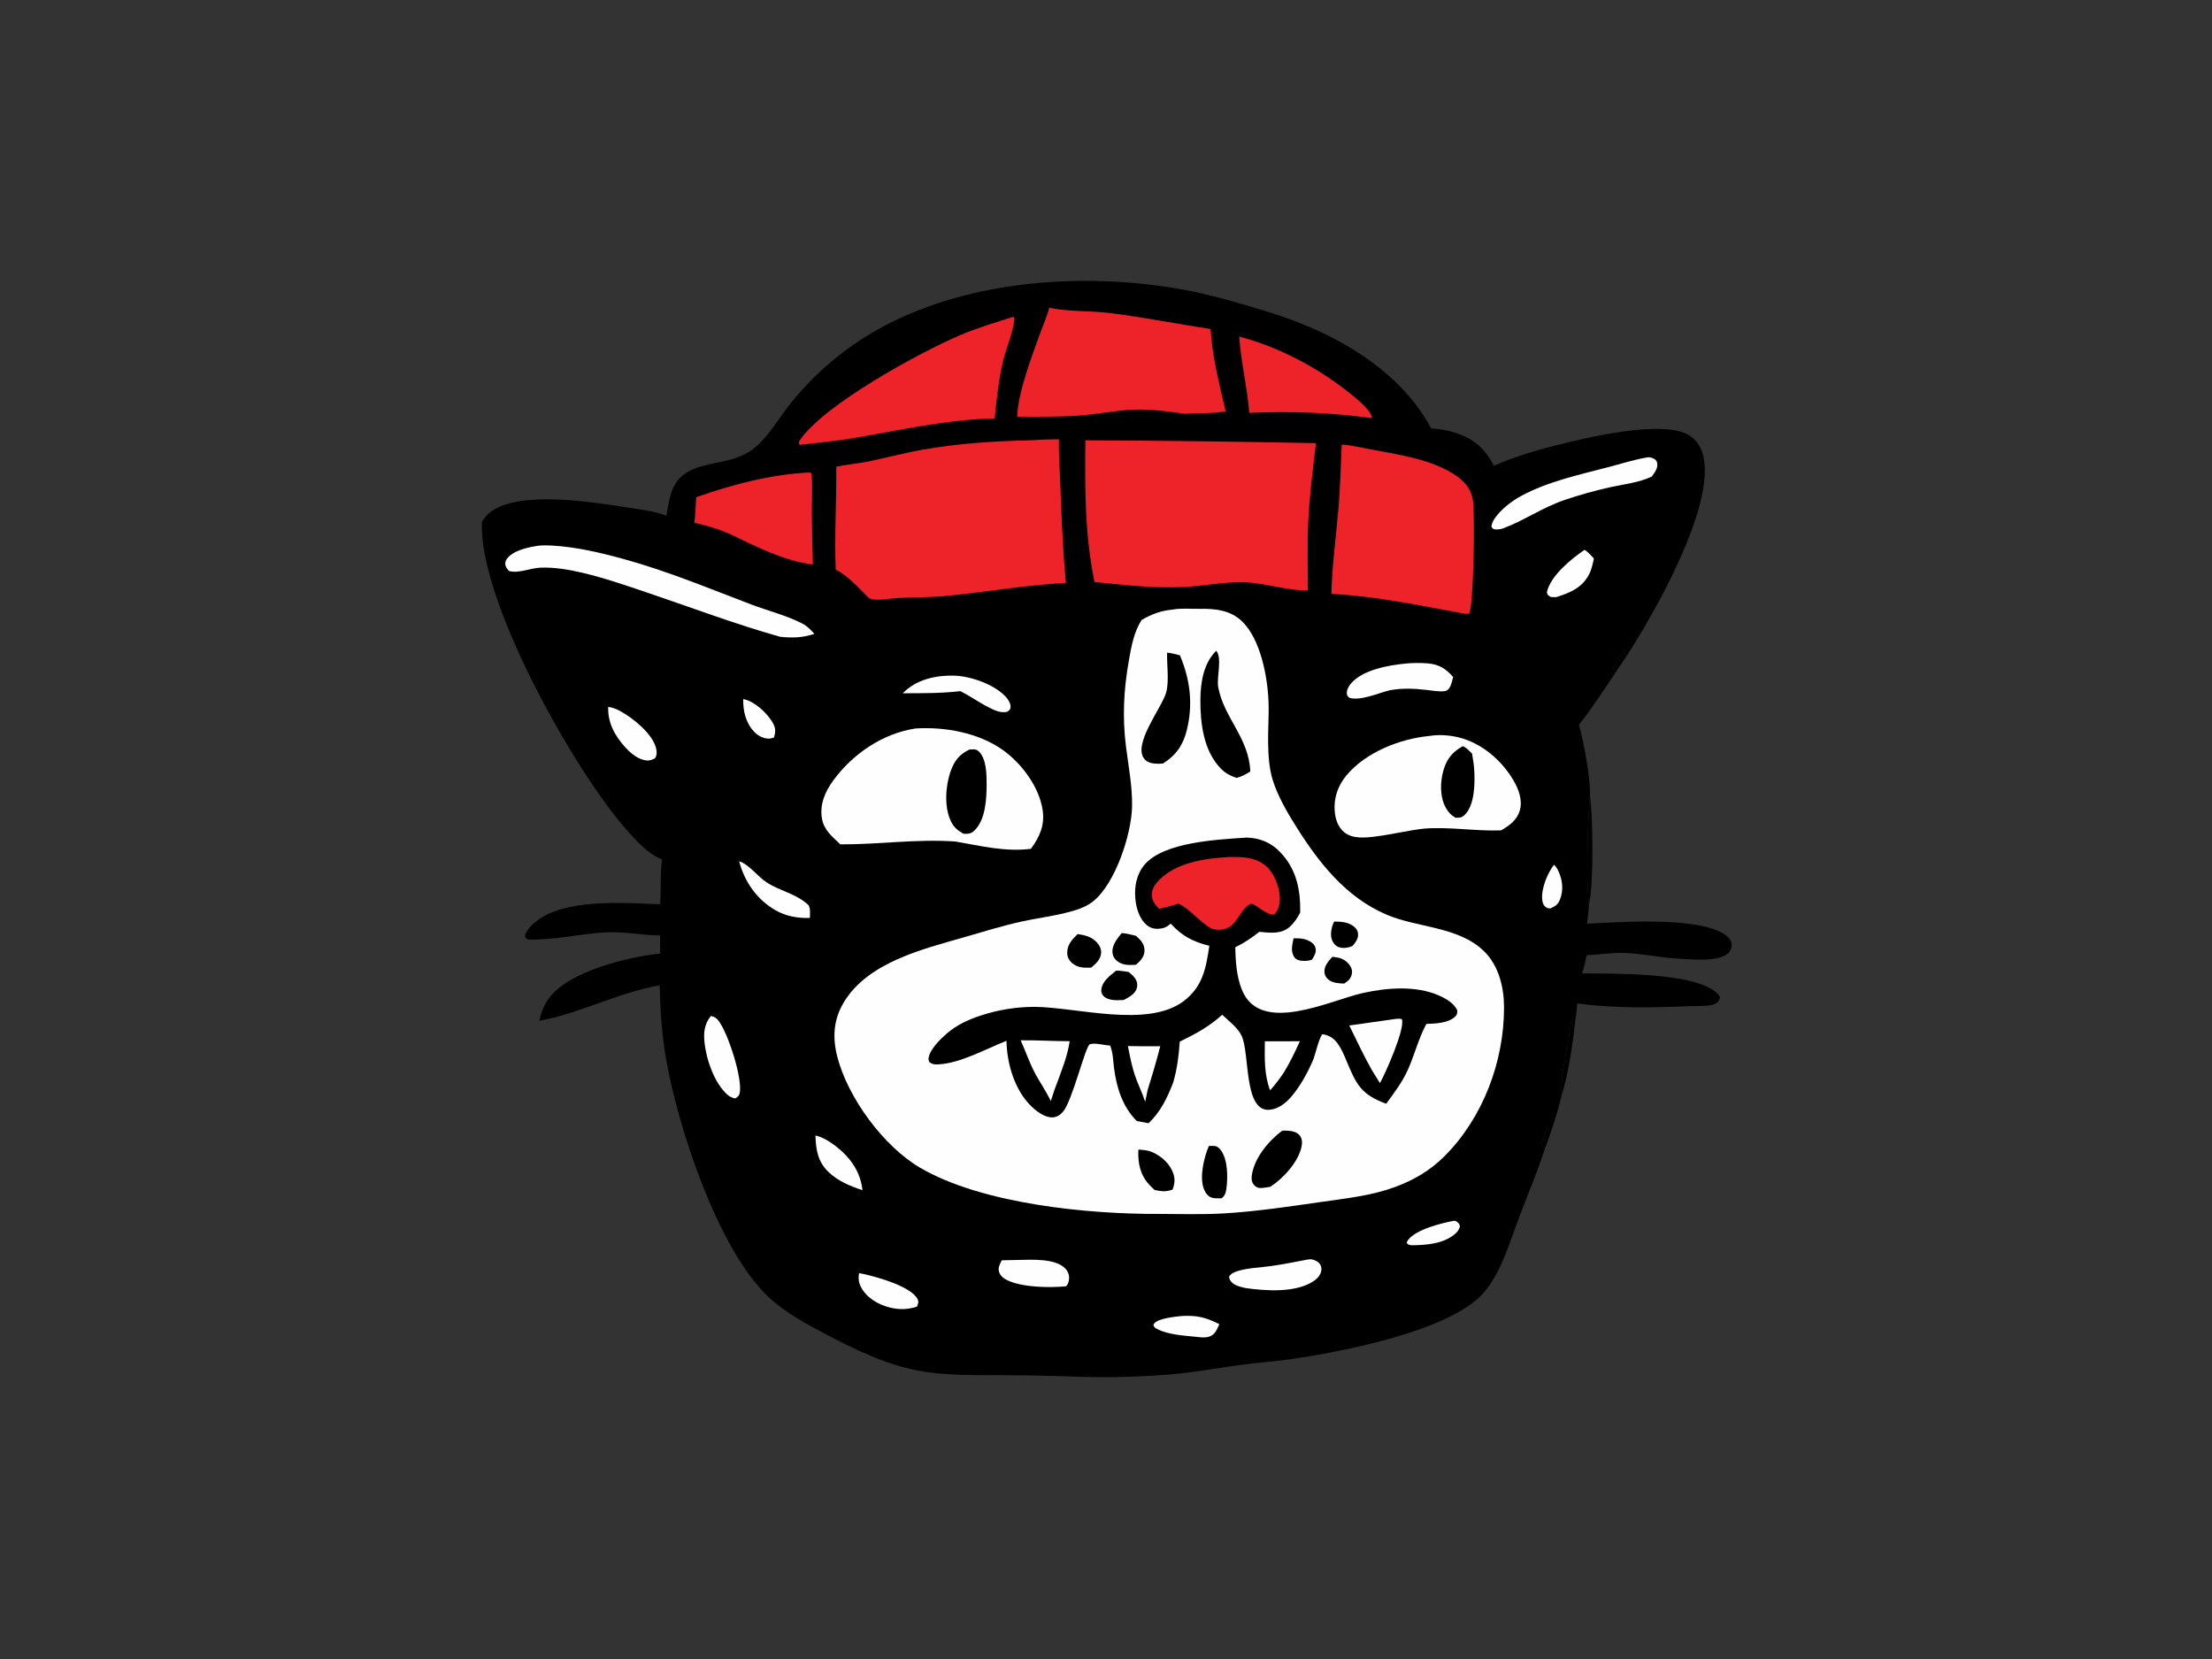 <?xml version="1.0" encoding="utf-8" ?>
<svg xmlns="http://www.w3.org/2000/svg" xmlns:xlink="http://www.w3.org/1999/xlink" width="564" height="423">
	<rect width="100%" height="100%" fill="#333333" stroke="none"/>
	<path d="M405.396 202.868C406.166 208.115 406.385 225.812 405.119 230.64C404.327 221.992 404.794 211.579 405.396 202.868Z"/>
	<path d="M169.916 131.49C170.221 129.696 170.505 127.818 171.019 126.073C173.655 117.119 183.033 119.278 189.844 115.845C194.73 113.383 197.508 108.18 200.685 103.981C202.168 102.022 203.81 100.172 205.477 98.37C211.021 92.382 217.998 87.066 225.201 83.235C247.572 71.337 276.425 69.389 301.108 73.741C308.602 75.062 315.869 77.248 323.135 79.463C339.373 84.41 356.645 93.731 364.894 109.222C366.948 109.382 368.831 109.631 370.798 110.256C375.732 111.823 378.55 114.206 380.886 118.765C385.876 116.548 391.419 114.894 396.711 113.552C404.394 111.602 424.018 106.875 430.684 110.979C432.664 112.198 433.849 114.204 434.338 116.434C437.189 129.444 421.812 156.411 414.66 167.393L411.835 171.605C408.857 176.029 405.914 180.608 402.594 184.784C403.85 189.319 405.525 198.278 405.396 202.868C404.794 211.579 404.327 221.992 405.119 230.64C405.056 232.3 404.895 233.884 404.615 235.522C412.604 235.136 434.689 233.416 440.571 238.92C441.134 239.448 441.503 240.058 441.524 240.843C441.544 241.596 441.246 242.426 440.714 242.963C438.387 245.309 431.584 244.625 428.527 244.476C423.8 244.246 419.147 243.193 414.423 242.982C411.07 242.833 407.894 243.424 404.575 243.529C404.219 245.088 403.912 246.684 403.383 248.194C411.137 248.283 432.383 247.801 437.947 253.372C438.25 253.675 438.455 253.969 438.526 254.398C438.306 255.146 438.164 255.448 437.466 255.857C436.038 256.695 432.536 256.469 430.829 256.542C421.211 256.951 411.716 257.141 402.143 255.853C402.047 258.158 401.564 260.357 401.375 262.641C400.69 268.258 399.822 273.878 398.171 279.302C397.412 282.639 396.355 285.908 395.254 289.146L393.982 292.664C392.15 298.409 389.73 304.088 387.589 309.73C385.804 314.432 384.232 319.505 381.976 323.997C380.907 326.123 379.636 328.161 378.019 329.917C369.181 339.515 341.967 344.689 328.926 346.583C325.014 347.151 321.069 347.39 317.151 347.899C311.893 348.582 306.674 349.54 301.403 350.141C296.344 350.719 291.213 350.928 286.124 351.088C278.398 351.331 270.582 350.803 262.849 350.692C239.2 350.353 233.467 352.195 211.482 340.68C206.089 337.855 200.28 334.814 195.834 330.584C182.837 318.218 172.746 287.028 169.744 269.535C168.699 263.445 168.364 257.404 168.19 251.235C157.531 253.087 148.107 258.337 137.498 260.279C138.085 257.9 138.754 255.986 140.323 254.059C145.668 247.496 160.128 243.999 168.323 243.121L168.302 238.519C163.588 238.451 158.938 237.452 154.201 237.736C147.599 238.132 141.233 239.747 134.571 239.55C133.985 239.17 134.026 239.188 133.86 238.505C134.233 237.313 135.043 236.4 135.943 235.567C143.195 228.857 159.043 230.26 168.317 230.554C168.582 226.768 168.286 222.903 168.814 219.145C165.31 217.739 162.626 214.795 160.144 212.029C146.538 196.869 121.826 152.835 122.889 132.989C122.931 132.925 122.972 132.859 123.016 132.796C123.089 132.69 123.165 132.586 123.238 132.48C124.307 130.928 125.633 129.999 127.344 129.23C135.459 125.579 151.307 128.024 159.913 129.386C163.232 129.911 166.767 130.287 169.916 131.49ZM398.171 279.302C399.822 273.878 400.69 268.258 401.375 262.641L401.247 262.274C401.05 261.701 400.9 261.116 400.746 260.53L400.603 260.747L400.593 260.111C400.282 262.261 400.076 264.444 399.69 266.581C398.895 270.984 397.923 274.773 398.171 279.302ZM411.835 171.605L414.66 167.393C414.634 167.336 414.606 167.279 414.58 167.221C414.316 166.634 414.259 166.367 414.379 165.737C412.972 166.879 412.177 168.759 411.395 170.352C411.409 170.91 411.532 171.141 411.835 171.605ZM393.982 292.664L395.254 289.146C394.942 288.543 394.384 287.677 394.5 286.997C394.599 288.883 392.919 289.899 393.192 292.134L393.543 292.428L393.747 292.362L393.982 292.664Z"/>
	<path d="M393.982 292.664L393.747 292.362L393.543 292.428L393.192 292.134C392.919 289.899 394.599 288.883 394.5 286.997C394.384 287.677 394.942 288.543 395.254 289.146L393.982 292.664Z"/>
	<path d="M411.835 171.605C411.532 171.141 411.409 170.91 411.395 170.352C412.177 168.759 412.972 166.879 414.379 165.737C414.259 166.367 414.316 166.634 414.58 167.221C414.606 167.279 414.634 167.336 414.66 167.393L411.835 171.605Z"/>
	<path d="M398.171 279.302C397.923 274.773 398.895 270.984 399.69 266.581C400.076 264.444 400.282 262.261 400.593 260.111L400.603 260.747L400.746 260.53C400.9 261.116 401.05 261.701 401.247 262.274L401.375 262.641C400.69 268.258 399.822 273.878 398.171 279.302Z"/>
	<path fill="#FEFEFE" d="M396.215 220.495C396.785 220.949 397.109 221.601 397.412 222.251C398.417 224.414 398.673 227.034 397.778 229.282C397.225 230.671 396.61 231.034 395.317 231.614C394.793 231.612 394.446 231.542 394.038 231.21C393.529 230.796 393.319 230.177 393.242 229.543C392.891 226.662 394.516 222.735 396.215 220.495Z"/>
	<path fill="#FEFEFE" d="M189.502 178.246C189.624 178.271 189.747 178.293 189.869 178.322C192.474 178.943 195.54 181.797 196.898 184.058C197.824 185.6 197.794 186.367 197.365 188.027C196.897 188.195 196.48 188.334 195.976 188.328C194.569 188.311 193.227 187.571 192.28 186.566C190.136 184.292 189.441 181.272 189.502 178.246Z"/>
	<path fill="#FEFEFE" d="M370.7 311.271L371.213 311.342C371.888 311.862 372.093 311.86 372.245 312.728C372.028 313.425 371.779 313.872 371.243 314.382C368.347 317.145 363.634 317.484 359.867 317.507C359.223 317.372 359.088 317.429 358.668 316.894C358.754 316.609 358.745 316.577 358.939 316.289C360.786 313.531 367.549 311.853 370.7 311.271Z"/>
	<path fill="#FEFEFE" d="M301.355 335.542C305.281 335.34 307.41 335.893 310.902 337.625C310.5 338.508 310.105 339.573 309.353 340.215C308.038 341.339 306.344 340.983 304.763 340.834C301.743 340.537 297.851 340.294 295.126 338.898C294.551 338.604 294.275 338.455 294.081 337.833C294.138 337.728 294.182 337.615 294.25 337.517C295.219 336.109 299.836 335.699 301.355 335.542Z"/>
	<path fill="#FEFEFE" d="M404.015 140.19C404.883 140.682 405.686 141.69 406.402 142.396C406.103 143.746 405.829 145.167 405.193 146.405C403.405 149.884 400.353 151.129 396.803 152.25C396.352 152.282 395.894 152.242 395.442 152.224C394.732 151.789 394.627 151.846 394.405 151.003C395.368 146.763 400.577 142.547 404.015 140.19Z"/>
	<path fill="#FEFEFE" d="M207.914 289.517C209.778 289.915 211.748 291.182 213.227 292.344C216.902 295.231 219.38 298.788 219.91 303.459C216.806 302.451 213.679 301.153 211.282 298.864C208.506 296.214 208.038 293.202 207.914 289.517Z"/>
	<path fill="#FEFEFE" d="M219.042 324.62C219.41 324.676 219.772 324.749 220.134 324.827C223.674 325.59 232.185 327.991 233.902 331.14C234.349 331.959 234.083 332.364 233.801 333.167C231.866 333.767 230.05 333.944 228.048 333.622C225.086 333.144 221.867 331.624 220.106 329.113C219.068 327.634 218.732 326.4 219.042 324.62Z"/>
	<path fill="#FEFEFE" d="M155.08 180.237C156.141 180.371 157.13 180.763 158.069 181.266C161.262 182.974 166.284 186.989 167.245 190.652C167.502 191.634 167.551 192.46 167.024 193.339C166.414 193.649 165.799 193.932 165.099 193.907C162.896 193.827 160.878 192.123 159.463 190.58C156.782 187.66 154.912 184.262 155.08 180.237Z"/>
	<path fill="#FEFEFE" d="M188.466 219.588C191.043 220.448 193.161 223.467 195.445 224.964C198.9 227.227 203.118 227.873 206.173 230.818C206.685 231.84 206.528 232.946 206.489 234.059C203.412 234.142 200.373 233.625 197.685 232.065C192.961 229.324 189.807 224.802 188.466 219.588Z"/>
	<path fill="#FEFEFE" d="M255.428 321.34L259.584 321.253C263.026 321.201 269.1 320.771 271.665 323.478C272.279 324.126 272.633 325.027 272.587 325.922C272.547 326.728 272.38 327.439 271.787 327.976C267.575 328.362 260.846 328.285 256.936 326.478C255.998 326.045 255.09 325.371 254.752 324.354C254.376 323.224 254.943 322.333 255.428 321.34Z"/>
	<path fill="#FEFEFE" d="M239.171 172.494Q241.302 172.21 243.45 172.279C247.649 172.429 253.827 174.611 256.615 177.86C257.159 178.494 257.777 179.511 257.654 180.385C257.563 181.029 257.299 181.116 256.833 181.484C254.723 181.959 252.936 180.742 251.109 179.838C248.996 178.675 247.037 177.315 244.871 176.223C240.013 176.799 235.049 176.75 230.162 176.762C232.73 174.223 235.645 173.045 239.171 172.494Z"/>
	<path fill="#FEFEFE" d="M181.263 259.036C182.07 259.23 182.615 259.521 183.145 260.181C185.577 263.21 189.39 275.011 188.598 278.704C188.43 279.489 188.054 279.677 187.443 280.082C186.784 279.9 186.155 279.699 185.623 279.249C182.169 276.328 180.05 270.083 179.623 265.725C179.373 263.186 179.612 261.065 181.263 259.036Z"/>
	<path fill="#FEFEFE" d="M333.265 321.176C333.513 321.132 333.762 321.09 334.014 321.08C334.801 321.047 335.857 321.518 336.386 322.103C336.824 322.587 337.017 323.295 336.91 323.933C336.723 325.049 335.993 325.901 335.092 326.538C330.623 329.697 322.744 329.163 317.594 328.419C316.586 328.183 315.252 327.903 314.428 327.267C313.788 326.773 313.444 326.263 313.377 325.481C313.974 324.627 314.792 324.313 315.774 324.026C318.342 323.277 321.297 323.193 323.955 322.824C327.074 322.391 330.172 321.765 333.265 321.176Z"/>
	<path fill="#FEFEFE" d="M358.421 169.186Q361.174 168.927 363.932 169.13C366.847 169.368 368.631 170.435 370.52 172.631C370.27 173.524 370.048 174.709 369.511 175.468C369.16 175.964 368.805 176.19 368.188 176.244C366.736 176.372 365.186 176.08 363.741 175.914C360.518 175.545 357.624 175.417 354.407 175.984C351.503 176.687 346.897 178.773 344.064 177.924C343.641 177.529 343.463 177.45 343.411 176.841C343.331 175.917 343.905 174.908 344.491 174.237C347.557 170.728 354.049 169.616 358.421 169.186Z"/>
	<path fill="#FEFEFE" d="M420.202 116.593Q420.653 116.592 421.087 116.716Q421.52 116.84 421.902 117.08C422.265 117.308 422.462 117.665 422.536 118.074C422.776 119.42 421.888 120.458 421.171 121.498C417.91 123.081 413.867 123.475 410.344 124.273C406.55 125.133 402.719 126.19 399.034 127.443C393.159 129.442 388.616 132.731 383.293 134.701L382.961 134.822C382.382 134.934 381.516 135.103 380.949 134.915C380.467 134.755 380.455 134.587 380.274 134.158C380.441 133.281 380.805 132.59 381.332 131.876C382.933 129.703 385.487 127.74 387.841 126.46C394.682 122.742 402.973 120.973 410.446 119.01C413.659 118.166 416.921 117.112 420.202 116.593Z"/>
	<path fill="#EE2229" d="M315.951 85.82C326.686 88.579 337.563 94.591 345.983 101.757C347.199 102.792 349.709 105.034 349.834 106.614C339.019 105.163 329.449 104.827 318.53 105.262C318.005 98.749 316.436 92.387 315.951 85.82Z"/>
	<path fill="#FEFEFE" d="M137.328 139.137C138.437 139.021 139.599 139.038 140.71 139.101C146.999 139.454 153.197 140.938 159.249 142.603C170.278 145.638 180.962 150.114 191.651 154.164C195.885 155.768 200.456 156.886 204.489 158.949C205.812 159.626 206.673 160.527 207.65 161.618C204.592 162.62 202.087 162.682 198.914 162.364C187.619 159.183 176.477 154.978 165.358 151.214C159.737 149.312 154.124 147.35 148.337 146.004C144.924 145.21 141.397 144.62 137.883 144.728C135.371 144.806 132.165 146.287 129.791 145.59C129.38 145.112 128.945 144.637 128.844 143.991C128.754 143.421 128.944 142.878 129.29 142.426C130.931 140.283 134.819 139.494 137.328 139.137Z"/>
	<path fill="#EE2229" d="M206.319 120.469C206.585 120.466 206.719 120.61 206.941 120.746C207.206 123.943 206.99 127.293 206.998 130.507Q207.066 137.223 207.265 143.936C199.688 142.974 192.844 139.379 186.056 136.136C183.097 134.832 180.173 133.987 177.032 133.284C177.36 131.16 177.343 128.921 177.526 126.771C186.719 123.519 196.549 120.963 206.319 120.469Z"/>
	<path fill="#EE2229" d="M258.371 80.757C258.682 81.16 258.674 81.276 258.603 81.807C258.168 85.085 256.618 88.568 255.824 91.817C254.625 96.718 254.151 101.694 253.614 106.698C241.356 106.924 229.143 109.783 217.096 111.788C212.732 112.514 208.268 112.91 203.873 113.439C203.678 113.024 203.731 112.953 203.767 112.515C209.582 103.367 234.932 89.615 245.015 85.366C249.344 83.542 253.905 82.207 258.371 80.757Z"/>
	<path fill="#FEFEFE" d="M364.515 187.639C366.849 187.239 369.604 187.444 371.896 188.011C377.777 189.466 382.811 193.77 385.862 198.925C387.186 201.163 388.257 203.964 387.525 206.578C386.81 209.13 384.88 210.482 382.714 211.73C376.161 211.955 369.773 210.786 363.177 211.264C359.068 211.721 355.026 212.734 350.924 213.26C348.308 213.595 344.893 213.994 342.713 212.182C341.16 210.891 340.51 208.917 340.327 206.969C340.006 203.558 341.098 200.372 343.271 197.752C348.228 191.775 356.958 188.36 364.515 187.639Z"/>
	<path d="M372.972 190.256C373.874 190.574 374.649 191.503 375.34 192.154C375.617 193.744 375.861 195.311 375.924 196.926C376.051 200.137 375.943 205.299 373.499 207.732C372.699 208.529 372.197 208.514 371.143 208.509C370.024 207.881 369.346 207.184 368.708 206.072C367.084 203.246 367.165 199.46 368.041 196.406C368.882 193.471 370.321 191.742 372.972 190.256Z"/>
	<path fill="#EE2229" d="M267.543 78.478C272.347 79.49 277.783 79.2 282.706 79.79C291.392 80.83 300.009 82.598 308.665 83.876C309.076 90.91 310.916 98.012 312.511 104.86C309.196 105.522 305.552 105.268 302.161 105.513C297.676 104.899 292.977 104.2 288.444 104.475C284.013 104.745 279.631 105.647 275.195 105.96C269.92 106.332 264.637 106.26 259.352 106.238C259.53 100.011 263.202 90.533 265.393 84.493C266.118 82.494 267 80.535 267.543 78.478Z"/>
	<path fill="#EE2229" d="M342.1 113.356C344.583 113.509 347.137 114.143 349.585 114.599C356.7 115.923 365.361 117.141 371.403 121.382C373.635 122.949 375.113 124.815 375.552 127.561C376.124 131.136 375.721 154.883 374.592 156.477L373.697 156.53C362.239 154.443 351.156 152.03 339.472 151.435C339.646 144.218 340.64 136.955 341.26 129.765C341.73 124.319 341.857 118.817 342.1 113.356Z"/>
	<path fill="#FEFEFE" d="M233.395 185.744C240.911 185.272 249.448 186.802 255.671 191.214C260.442 194.597 264.904 200.542 265.829 206.423C266.448 210.36 265.132 213.314 262.852 216.428C256.214 217.249 250.065 215.669 243.58 214.561C233.681 213.861 224.123 215.339 214.263 215.291C212.176 213.265 210.055 211.669 209.56 208.624C208.984 205.08 210.385 201.825 212.446 199.015C217.429 192.221 225.009 187.035 233.395 185.744Z"/>
	<path d="M247.176 191.113C247.333 191.099 247.491 191.087 247.648 191.081C248.494 191.048 249.027 191.038 249.641 191.662C251.495 193.546 251.568 197.351 251.564 199.797C251.558 203.575 251.344 209.045 248.382 211.832C247.522 212.64 246.813 212.614 245.671 212.586C244.226 211.803 243.215 210.957 242.48 209.455C240.692 205.803 241.065 200.34 242.403 196.605C243.346 193.972 244.632 192.327 247.176 191.113Z"/>
	<path fill="#EE2229" d="M276.744 112.262Q306.148 112.393 335.547 112.993C334.738 119.646 333.873 126.525 333.558 133.218C333.288 138.952 333.479 144.78 333.481 150.523C328.151 150.663 322.668 148.628 317.272 148.472C312.012 148.32 306.836 149.458 301.593 149.692C294.046 150.028 286.578 149.146 279.081 148.407C276.586 136.577 276.606 124.281 276.744 112.262Z"/>
	<path fill="#EE2229" d="M263.388 112.236C265.582 112.042 267.8 112.048 270.002 111.999C269.895 115.8 270.224 119.68 270.358 123.483C270.651 131.833 271.006 140.319 271.778 148.637C261.6 149.151 251.331 150.969 241.186 151.963C237.136 152.36 233.033 152.265 228.968 152.473C226.96 152.576 223.17 153.406 221.503 152.457C218.889 149.867 216.373 146.951 213.084 145.22C212.725 136.536 213.32 127.714 213.23 119C215.813 118.431 218.521 118.237 221.131 117.711C225.84 116.764 230.474 115.502 235.207 114.663C244.681 112.983 253.785 112.467 263.388 112.236Z"/>
	<path fill="#FEFEFE" d="M299.024 155.423C301.089 155.024 303.67 155.273 305.796 155.237C309.822 155.17 313.768 155.539 316.78 158.511C321.446 163.117 323.198 172.622 323.44 178.911C323.574 182.393 323.279 185.874 323.337 189.355C323.39 192.486 323.571 195.822 324.492 198.824C325.759 202.957 328.228 207.177 330.523 210.823C336.32 220.029 343.117 228.697 353.375 233.144C361.375 236.613 371.948 236.165 378.46 242.609C382.179 246.289 383.489 251.813 383.49 256.889C383.491 270.695 378.108 284.998 368.313 294.794C364.664 298.443 360.525 300.868 355.718 302.645C349.788 304.837 343.502 305.521 337.282 306.407C328.898 307.601 320.452 308.897 311.992 309.39C306.577 309.705 301.059 309.526 295.632 309.517C277.474 309.614 250.396 306.981 234.605 297.743C225.335 292.32 216.171 279.935 213.482 269.411C212.226 264.494 212.504 259.952 215.163 255.543C221.303 245.362 235.219 242.024 245.874 238.956C250.675 237.574 255.512 236.062 260.393 234.988C264.113 234.169 267.914 233.687 271.612 232.775C274.079 232.167 276.705 231.428 278.72 229.817C284.396 225.28 288.498 212.693 288.645 205.692C288.753 200.575 287.731 195.423 287.096 190.364C286.152 182.845 286.51 175.868 287.831 168.42C288.494 164.681 289.061 161.368 291.065 158.076C293.7 156.572 295.986 155.701 299.024 155.423Z"/>
	<path d="M329.827 239.243C331.423 239.234 332.712 239.251 334.131 240.107C334.798 240.509 335.272 241.025 335.437 241.802C335.672 242.904 335.052 243.787 334.52 244.692C333.672 245.007 332.689 245.062 331.79 244.957C331.12 244.879 330.429 244.66 330.032 244.078C328.991 242.55 329.5 240.91 329.827 239.243Z"/>
	<path d="M339.714 243.951Q340.373 244.029 341.026 244.143C342.369 244.385 343.503 245.12 344.25 246.278C344.682 246.946 344.848 247.639 344.665 248.421C344.394 249.576 343.688 250.197 342.715 250.791C341.275 250.697 339.869 250.702 338.688 249.743C338.125 249.286 337.762 248.654 337.698 247.927C337.557 246.299 338.732 245.086 339.714 243.951Z"/>
	<path d="M340.181 234.968C341.989 234.998 343.802 235.068 345.271 236.288C345.839 236.76 346.219 237.363 346.27 238.112C346.354 239.362 345.63 240.268 344.872 241.171C344.806 241.203 344.741 241.237 344.674 241.267C343.71 241.706 342.193 241.884 341.196 241.434C340.369 241.06 339.84 240.338 339.559 239.494C339.115 238.16 339.527 236.18 340.181 234.968Z"/>
	<path d="M286.025 237.894C287.267 238.015 288.432 238.303 289.638 238.609C290.004 238.943 290.368 239.288 290.707 239.65C291.49 240.486 291.904 241.526 291.798 242.684C291.675 244.032 290.635 245.184 289.63 245.99C287.92 246.088 286.249 246.176 284.823 245.031C284.107 244.456 283.684 243.679 283.643 242.757C283.559 240.892 284.896 239.244 286.025 237.894Z"/>
	<path d="M284.581 247.487C285.617 247.454 286.742 247.695 287.775 247.822C288.472 248.404 289.229 249.013 289.653 249.836C289.995 250.5 290.068 251.319 289.836 252.031C289.358 253.5 287.793 254.295 286.519 254.97C286.418 254.977 286.317 254.984 286.215 254.99C284.673 255.074 282.53 255.142 281.367 253.957C280.98 253.563 280.755 252.996 280.799 252.442C280.98 250.164 282.983 248.819 284.581 247.487Z"/>
	<path d="M274.77 238.158C276.632 238.441 278.318 238.829 279.663 240.281C280.37 241.046 280.855 242.037 280.746 243.1C280.583 244.694 279.36 245.785 278.195 246.735C276.398 246.756 274.922 246.83 273.426 245.615C272.594 244.939 272.13 244.026 272.108 242.954C272.066 240.914 273.411 239.482 274.77 238.158Z"/>
	<path d="M290.254 293.123C291.317 293.176 292.439 293.255 293.443 293.628C295.658 294.451 297.86 296.297 298.855 298.461C299.671 300.234 299.627 301.54 298.982 303.312C297.266 303.933 296.129 303.777 294.396 303.41C293.921 302.971 293.449 302.528 293.011 302.052C290.684 299.519 290.091 296.472 290.254 293.123Z"/>
	<path d="M308.234 292.198C308.725 292.178 309.233 292.15 309.723 292.201C310.354 292.266 310.84 292.7 311.216 293.182C313.08 295.578 313.101 300.207 312.697 303.078C312.55 304.121 312.341 304.88 311.475 305.532C310.702 305.53 309.688 305.615 308.953 305.37C307.974 305.044 307.318 304.094 306.961 303.176C305.774 300.13 306.983 295.051 308.234 292.198Z"/>
	<path d="M326.918 288.297C327.321 288.277 327.726 288.264 328.129 288.286C329.296 288.351 330.649 288.549 331.413 289.536C332.048 290.356 332.062 291.405 331.857 292.378C331.024 296.326 327.167 300.496 323.877 302.606C323.056 302.728 322.166 302.909 321.338 302.913C320.723 302.916 320.185 302.617 319.773 302.171C319.18 301.528 319.053 300.675 319.159 299.833C319.733 295.302 323.412 290.946 326.918 288.297Z"/>
	<path d="M310.107 165.925C311.695 167.749 310.162 172.742 310.606 175.161C312.06 183.099 318.462 188.083 318.79 196.717C317.615 197.438 316.602 198.021 315.251 198.342C313.749 197.807 312.532 197.217 311.388 196.077C306.885 191.59 306.016 184.406 306.067 178.346C306.104 174.001 306.864 169.116 310.107 165.925Z"/>
	<path d="M297.584 166.405C298.693 166.516 299.767 166.821 300.847 167.088C303.476 173.303 304.225 179.534 302.608 186.153C301.683 189.944 299.825 192.643 296.506 194.683Q295.932 194.74 295.355 194.739C294.152 194.728 292.719 194.575 291.868 193.618C288.565 189.9 296.291 180.431 297.34 176.557C298.148 173.568 297.473 169.553 297.584 166.405Z"/>
	<path d="M317.44 213.59C317.637 213.564 317.676 213.553 317.904 213.56C321.146 213.666 323.964 214.783 326.239 217.093C330.547 221.467 331.607 226.759 331.522 232.659C330.848 233.986 329.946 235.36 328.817 236.344C326.602 238.275 323.759 237.826 321.087 237.592C319.125 239.139 317.231 240.429 314.97 241.516C315.018 245.098 315.299 249.026 316.651 252.373C321.348 264.001 339.106 255.068 347.441 253.205C353.575 251.833 360.991 251.239 366.881 253.818C368.62 254.58 370.854 255.842 371.573 257.689C371.528 258.355 371.542 258.693 371.05 259.179C369.31 260.896 365.939 260.999 363.679 261.073C361.722 264.722 360.721 268.769 359.061 272.55C357.608 275.86 355.55 278.533 353.444 281.425C346.983 279.02 345.845 276.555 343.27 270.385C342.66 268.922 342.029 267.39 341.089 266.103C340.061 264.696 338.924 263.976 337.213 263.689C336.402 264.284 335.325 269.049 334.799 270.281C333.448 273.452 331.486 277.03 329.23 279.645C327.785 281.32 325.8 282.881 323.495 282.974C317.147 283.231 318.654 268.82 316.643 264.242C315.712 262.121 313.297 260.294 311.628 258.737C308.253 261.787 304.868 263.61 300.806 265.59C300.554 269.208 300.143 272.532 299.13 276.027C297.605 279.932 295.941 283.478 292.848 286.393L289.854 285.835C286.17 282.15 284.642 277.176 284.026 272.113C283.8 270.253 283.768 268.331 283.057 266.579C281.589 266.539 279.826 265.977 278.414 266.139C278.305 266.152 277.904 266.235 277.839 266.275C276.689 266.987 273.389 280.678 271.073 283.424C270.405 284.216 269.505 284.842 268.441 284.901C266.483 285.009 264.392 283.444 263.038 282.15C258.707 278.009 256.729 271.209 256.625 265.374C251.393 267.448 244.915 271.084 239.294 271.385C238.296 271.438 237.683 271.406 236.915 270.74C236.805 270.422 236.708 270.144 236.757 269.803C237.075 267.593 239.693 265.019 241.29 263.621C243.884 261.35 246.804 260.02 250.061 258.933Q253.38 257.837 256.831 257.281Q260.282 256.724 263.777 256.72C274.481 256.796 292.596 262.21 301.802 255.259C306.668 251.586 307.511 246.827 308.345 241.168C304.08 240.06 301.513 238.742 298.489 235.496C297.663 236.24 297.057 236.611 295.933 236.76C294.593 236.938 293.501 236.762 292.428 235.888C290.471 234.296 289.659 231.39 289.464 228.973C289.218 225.934 289.843 222.781 291.872 220.423C296.799 214.701 310.342 214.077 317.44 213.59Z"/>
	<path fill="#FEFEFE" d="M287.583 266.716Q291.706 266.807 295.83 266.756C294.893 270.484 293.777 274.199 292.627 277.865Q292.329 279.402 291.992 280.93C291.291 278.747 290.24 276.664 289.479 274.492C288.595 271.972 288.106 269.33 287.583 266.716Z"/>
	<path fill="#FEFEFE" d="M322.503 265.5Q326.975 265.529 331.446 265.477C330.216 268.177 328.955 270.79 327.427 273.335C326.336 275.024 325.157 276.508 323.837 278.015C322.299 273.841 322.457 269.884 322.503 265.5Z"/>
	<path fill="#FEFEFE" d="M260.236 265.248C264.405 265.2 268.567 265.473 272.737 265.48C272.192 269.271 270.68 272.981 269.357 276.558C268.817 277.926 268.385 279.345 267.923 280.742C266.703 278.137 264.965 275.739 263.653 273.165C262.341 270.593 261.438 267.866 260.236 265.248Z"/>
	<path fill="#FEFEFE" d="M355.798 259.805C356.403 259.721 356.806 259.719 357.407 259.83C357.431 259.891 357.463 259.948 357.48 260.011C358.157 262.598 353.259 273.667 351.849 276.169L349.776 272.822C347.699 269.129 345.895 265.277 344.03 261.474L355.798 259.805Z"/>
	<path fill="#EE2229" d="M313.335 218.522C316.725 218.458 320.09 218.481 322.814 220.825C324.873 222.597 326.156 225.984 326.308 228.646C326.405 230.344 326.101 231.853 324.93 233.147C323.169 233.498 320.893 231.079 319.184 230.429C316.881 230.849 315.712 234.942 313.582 236.269C312.152 237.161 310.625 237.232 309.027 236.837C305.795 235.105 303.699 231.939 300.455 230.383C298.857 230.956 297.196 231.328 295.551 231.734C294.613 230.75 293.775 229.813 293.696 228.388C293.622 227.046 294.142 225.986 295.002 224.988C299.363 219.929 307.096 218.855 313.335 218.522Z"/>
</svg>
